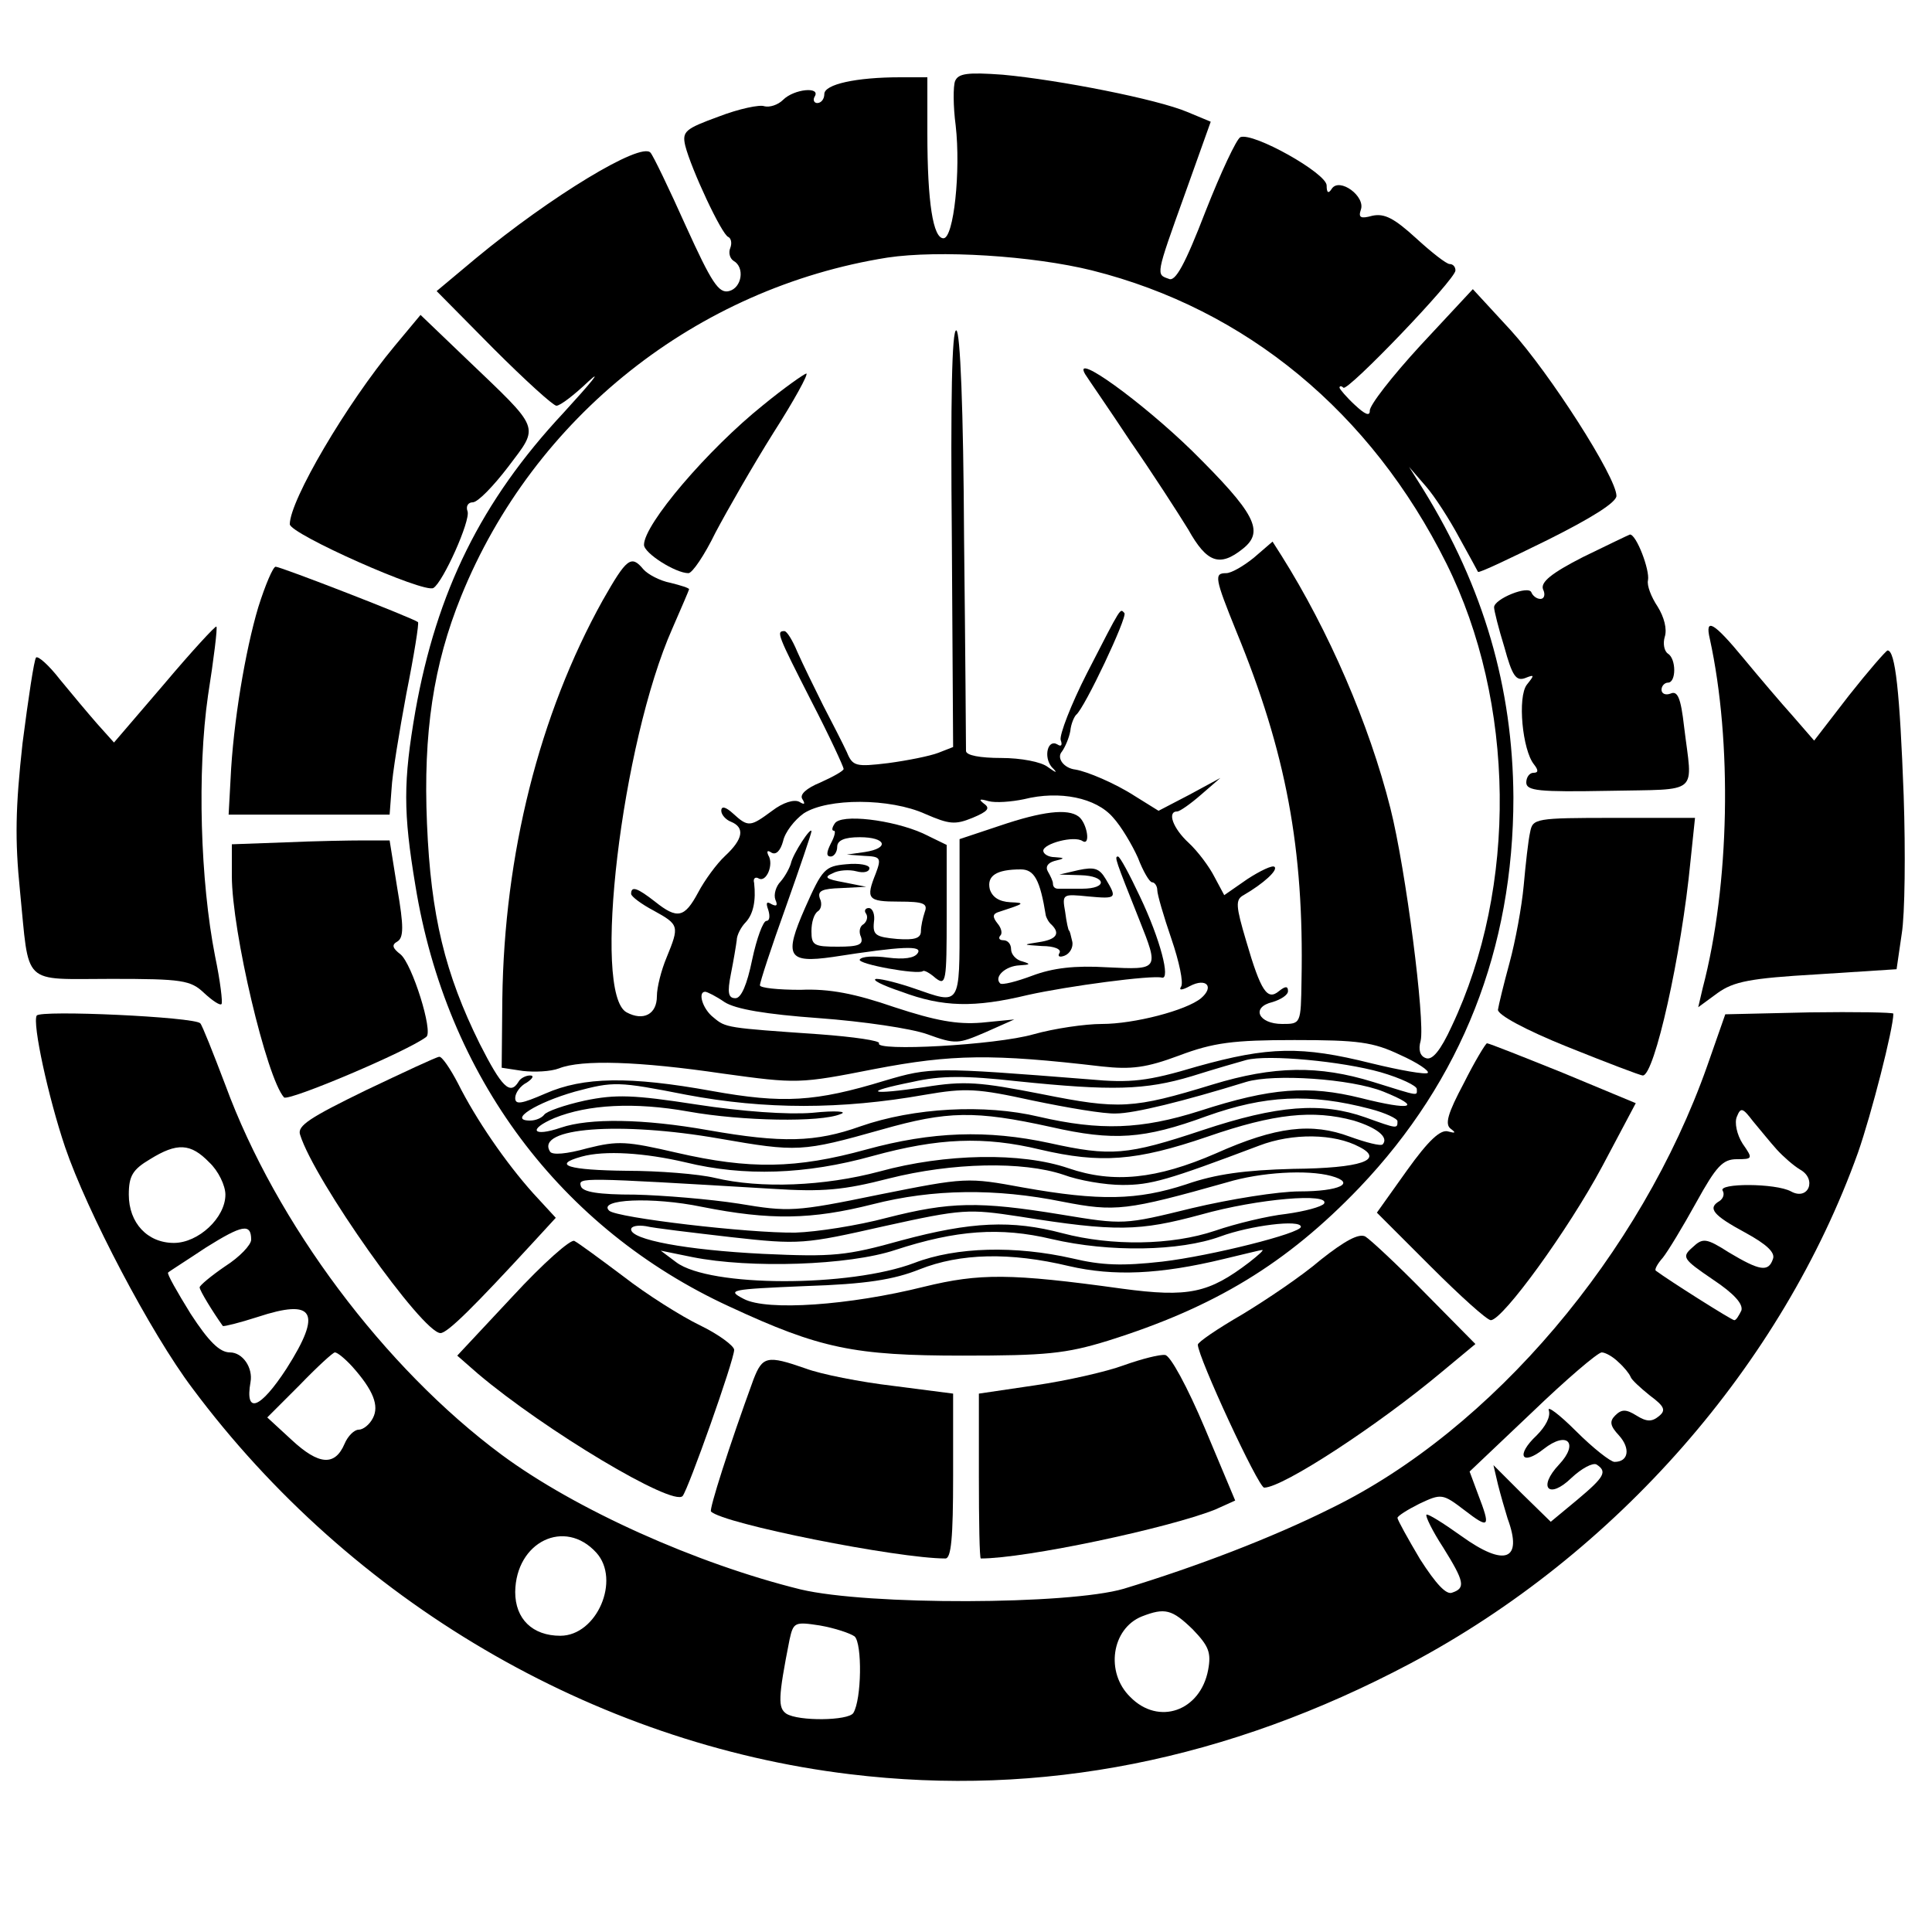 <?xml version="1.0" standalone="no"?>
<!DOCTYPE svg PUBLIC "-//W3C//DTD SVG 20010904//EN"
 "http://www.w3.org/TR/2001/REC-SVG-20010904/DTD/svg10.dtd">
<svg version="1.0" xmlns="http://www.w3.org/2000/svg"
 width="300pt" height="300pt" viewBox="0 0 300 300"
 preserveAspectRatio="xMidYMid meet">
<g transform="translate(0,300) scale(0.1,-0.1)"
fill="#000000" stroke="none">
<path d="M1483 2874 c-3 -8 -3 -39 1 -69 8 -70 -3 -175 -19 -175 -16 0 -25 55
-25 163 l0 87 -42 0 c-69 0 -118 -11 -118 -26 0 -8 -5 -14 -11 -14 -5 0 -7 5
-4 10 10 16 -32 12 -49 -5 -8 -8 -21 -12 -29 -10 -7 3 -40 -4 -71 -16 -52 -19
-57 -23 -52 -45 9 -36 57 -139 67 -142 4 -2 6 -9 3 -17 -3 -7 -1 -16 5 -20 18
-10 13 -42 -7 -47 -16 -4 -27 13 -67 101 -26 58 -51 110 -55 114 -15 17 -155
-68 -271 -164 l-61 -51 88 -89 c49 -49 93 -89 98 -89 6 0 28 17 50 38 22 20 4
-2 -39 -49 -128 -137 -197 -278 -230 -463 -19 -110 -19 -157 0 -271 48 -296
225 -533 488 -654 140 -65 193 -76 362 -76 129 0 160 3 225 23 166 52 278 120
391 238 159 167 239 371 239 606 -1 170 -46 326 -140 478 l-22 35 26 -30 c14
-16 37 -52 52 -80 15 -27 28 -51 29 -53 2 -2 50 21 109 50 68 34 106 58 106
68 0 29 -104 191 -164 257 l-59 64 -81 -87 c-45 -49 -80 -94 -79 -102 0 -9 -8
-5 -23 9 -13 12 -24 25 -24 27 0 3 3 3 6 0 6 -7 174 168 174 182 0 6 -4 10 -9
10 -5 0 -28 18 -52 40 -34 31 -49 39 -68 35 -18 -5 -22 -3 -18 9 8 21 -33 51
-45 33 -5 -8 -8 -7 -8 5 0 19 -114 83 -134 75 -6 -3 -30 -54 -54 -115 -32 -83
-47 -110 -57 -105 -20 7 -21 4 25 132 l40 112 -36 15 c-47 20 -200 50 -287 58
-55 4 -69 2 -74 -10z m213 -294 c239 -60 433 -220 550 -455 107 -215 111 -502
8 -719 -17 -37 -30 -53 -40 -49 -9 3 -12 13 -8 27 7 31 -23 266 -47 361 -33
131 -96 276 -169 392 l-14 22 -29 -25 c-16 -13 -35 -24 -43 -24 -19 0 -18 -7
16 -91 77 -187 105 -337 101 -541 -1 -68 -1 -68 -30 -68 -37 0 -49 26 -15 34
13 4 24 11 24 17 0 8 -4 8 -14 0 -18 -15 -28 -1 -51 78 -16 54 -17 64 -4 71
31 18 54 39 48 44 -3 3 -22 -6 -42 -19 l-36 -25 -15 28 c-8 16 -26 40 -40 53
-25 23 -34 49 -18 49 4 0 21 12 37 26 l30 26 -48 -26 -48 -25 -37 23 c-31 20
-74 38 -92 41 -18 2 -30 18 -21 28 5 7 11 21 13 32 1 11 6 22 9 25 13 10 80
152 75 158 -7 7 -3 14 -58 -93 -25 -49 -43 -96 -41 -104 3 -8 1 -11 -5 -7 -15
9 -22 -19 -9 -35 10 -10 8 -10 -6 0 -10 8 -42 14 -72 14 -33 0 -55 4 -55 11 0
6 -1 155 -3 330 -1 202 -6 321 -12 323 -7 2 -9 -109 -7 -322 l2 -325 -23 -9
c-13 -5 -48 -12 -78 -16 -50 -6 -55 -5 -64 17 -6 13 -23 46 -37 73 -14 28 -32
65 -40 83 -7 17 -16 32 -20 32 -13 0 -11 -5 42 -109 28 -54 50 -102 50 -105 0
-3 -16 -12 -36 -21 -22 -9 -33 -19 -28 -26 5 -8 3 -9 -5 -4 -8 4 -25 -1 -42
-14 -34 -25 -37 -26 -61 -4 -11 10 -18 12 -18 4 0 -6 7 -14 15 -17 22 -9 19
-27 -9 -53 -13 -12 -32 -38 -42 -57 -21 -39 -32 -42 -67 -14 -27 21 -37 25
-37 12 0 -4 16 -16 35 -26 40 -22 40 -24 20 -73 -8 -19 -15 -46 -15 -60 0 -28
-21 -39 -47 -25 -54 29 -8 418 71 596 14 32 26 60 26 61 0 2 -13 6 -29 10 -16
3 -35 13 -42 21 -19 23 -26 17 -63 -48 -99 -178 -153 -395 -156 -619 l-1 -107
33 -5 c18 -2 43 -1 56 4 35 14 125 11 254 -8 116 -16 119 -16 236 7 120 23
183 24 353 4 46 -5 69 -2 120 17 53 20 84 24 179 24 99 0 122 -3 164 -23 27
-12 46 -25 43 -28 -3 -3 -43 4 -88 15 -108 27 -159 26 -270 -5 -77 -23 -103
-26 -168 -20 -240 19 -246 19 -317 -2 -108 -33 -158 -36 -269 -16 -127 23
-199 22 -258 -4 -37 -16 -47 -18 -47 -7 0 8 8 19 18 24 9 6 12 11 5 11 -6 0
-15 -4 -18 -10 -13 -21 -26 -8 -60 59 -54 109 -76 199 -82 342 -6 141 10 247
53 353 113 279 366 479 662 526 80 12 225 3 318 -20z m32 -849 c13 -14 30 -43
39 -63 8 -21 18 -38 22 -38 4 0 8 -6 8 -12 0 -7 10 -41 22 -76 12 -35 19 -68
15 -74 -4 -6 1 -6 14 1 25 13 38 -1 17 -19 -23 -19 -104 -40 -154 -40 -26 0
-74 -7 -106 -16 -59 -17 -248 -27 -240 -14 2 4 -39 10 -93 14 -144 10 -145 10
-164 26 -17 13 -25 40 -13 40 3 0 17 -7 30 -16 17 -11 64 -19 147 -25 68 -5
143 -16 168 -25 44 -16 48 -15 90 3 l45 20 -51 -5 c-38 -3 -71 3 -135 24 -61
21 -101 29 -146 27 -35 0 -63 3 -63 7 0 5 18 60 40 121 22 62 40 115 40 118 0
9 -29 -35 -32 -50 -2 -7 -9 -20 -16 -28 -7 -7 -11 -20 -8 -28 4 -9 2 -11 -6
-7 -8 5 -9 2 -5 -9 3 -10 2 -17 -3 -17 -5 0 -15 -27 -22 -60 -8 -39 -17 -60
-26 -60 -11 0 -13 8 -7 38 4 20 8 44 9 52 0 8 7 21 14 28 12 13 16 34 13 61
-2 7 2 10 7 7 12 -7 24 22 15 36 -3 7 -1 8 5 4 7 -4 14 3 18 18 3 14 18 33 32
43 37 24 134 24 189 -1 37 -16 46 -17 73 -6 24 10 28 15 18 22 -9 7 -7 8 7 4
11 -3 36 -1 55 3 56 14 112 2 138 -28z m416 -396 c31 -9 56 -21 56 -26 0 -11
6 -12 -68 11 -84 26 -154 25 -249 -4 -124 -38 -145 -39 -265 -15 -97 19 -120
21 -182 11 -87 -13 -99 -8 -19 8 44 10 82 10 163 1 146 -15 198 -14 271 8 35
11 73 22 84 25 34 9 149 -2 209 -19z m4 -30 c62 -25 44 -30 -35 -10 -81 20
-139 16 -250 -20 -91 -29 -155 -31 -250 -9 -84 20 -194 14 -277 -15 -70 -25
-122 -26 -236 -6 -101 18 -185 19 -229 4 -44 -15 -52 -3 -10 15 52 21 124 25
208 10 84 -15 205 -17 236 -4 12 4 -6 6 -44 2 -38 -3 -109 2 -180 13 -97 15
-125 16 -173 6 -32 -7 -60 -17 -63 -22 -4 -5 -13 -9 -22 -9 -35 0 10 28 70 45
60 16 66 16 173 -5 122 -23 240 -23 370 0 64 11 81 10 168 -9 53 -11 111 -21
129 -20 28 0 105 19 202 49 43 13 163 5 213 -15z m-20 -27 c23 -6 42 -15 42
-19 0 -12 0 -12 -50 6 -68 24 -136 19 -253 -20 -117 -39 -142 -41 -237 -20
-97 21 -183 18 -285 -10 -109 -30 -181 -31 -294 -5 -78 18 -91 19 -139 7 -32
-9 -55 -11 -58 -5 -23 37 109 47 263 20 121 -21 128 -21 252 14 102 29 145 30
263 4 97 -22 144 -19 242 17 90 32 159 36 254 11z m-26 -18 c36 -11 55 -26 45
-37 -3 -3 -26 3 -51 12 -59 22 -114 16 -208 -26 -92 -40 -159 -47 -229 -23
-73 25 -191 23 -293 -5 -86 -23 -185 -27 -256 -10 -25 6 -87 11 -137 11 -90 1
-117 9 -70 22 36 10 98 6 162 -9 90 -22 186 -19 290 10 102 28 173 31 260 10
94 -22 149 -18 260 20 104 36 164 42 227 25z m9 -41 c39 -20 3 -33 -103 -34
-75 -2 -120 -8 -166 -24 -76 -25 -135 -26 -253 -5 -87 16 -89 16 -224 -11
-131 -27 -140 -27 -218 -14 -45 7 -118 13 -161 14 -57 0 -81 4 -84 13 -4 14
-4 14 298 -4 78 -5 110 -2 180 16 99 25 208 27 271 6 24 -9 65 -16 92 -16 44
0 69 7 212 61 52 20 117 19 156 -2z m-44 -45 c40 -11 13 -24 -49 -24 -33 0
-108 -12 -167 -26 -106 -26 -106 -26 -203 -10 -128 21 -173 20 -271 -5 -45
-12 -109 -22 -142 -23 -73 -1 -277 23 -289 34 -19 18 67 22 144 6 106 -21 170
-20 265 4 94 24 191 25 295 4 82 -16 99 -14 255 30 53 16 125 20 162 10z m-11
-43 c-4 -5 -30 -12 -59 -16 -28 -3 -78 -15 -110 -26 -68 -23 -161 -24 -237 -4
-79 21 -142 18 -250 -11 -86 -24 -106 -26 -215 -21 -120 6 -205 22 -205 38 0
5 10 7 23 5 12 -3 72 -10 132 -17 107 -12 114 -11 238 17 122 27 131 27 210
15 150 -24 186 -23 282 3 89 25 201 34 191 17z m-36 -36 c0 -10 -139 -45 -215
-54 -62 -7 -94 -6 -140 5 -88 20 -180 18 -245 -7 -100 -38 -318 -38 -370 1
l-24 18 49 -10 c90 -18 243 -13 315 11 95 31 163 36 243 17 90 -21 199 -19
262 4 46 17 125 27 125 15z m-80 -55 c-63 -48 -94 -55 -198 -41 -173 24 -221
24 -307 3 -116 -29 -244 -38 -280 -19 -27 14 -22 15 96 20 94 3 137 10 177 26
63 25 140 27 232 5 69 -16 141 -13 240 11 30 7 57 14 60 14 3 0 -6 -8 -20 -19z"/>
<path d="M1685 2419 c5 -8 37 -54 70 -104 34 -49 74 -111 90 -137 29 -52 49
-59 85 -30 34 27 19 55 -79 152 -78 76 -187 155 -166 119z"/>
<path d="M1185 2371 c-86 -69 -185 -185 -185 -217 0 -13 49 -44 69 -44 6 0 25
28 42 63 18 34 58 104 90 155 32 50 55 92 51 92 -4 -1 -34 -22 -67 -49z"/>
<path d="M1553 1718 l-63 -21 0 -123 c0 -138 2 -134 -70 -109 -23 8 -50 15
-59 15 -9 -1 9 -10 39 -20 64 -24 113 -25 196 -5 63 14 192 31 208 27 14 -4
-2 59 -34 126 -16 34 -31 62 -34 62 -6 0 -4 -5 33 -98 31 -78 31 -78 -50 -74
-50 3 -84 -1 -116 -13 -24 -9 -47 -15 -50 -12 -10 10 8 27 30 28 17 1 18 2 5
6 -10 2 -18 11 -18 19 0 8 -5 14 -12 14 -6 0 -8 3 -5 7 4 3 2 12 -4 19 -8 10
-8 15 2 18 40 13 42 14 18 15 -18 1 -28 8 -32 20 -5 21 10 31 48 31 21 0 30
-16 39 -72 1 -3 4 -10 9 -14 14 -14 7 -23 -20 -27 -26 -4 -25 -4 5 -6 19 0 31
-5 27 -11 -3 -5 0 -7 8 -4 8 3 14 13 12 22 -2 9 -4 17 -5 17 -1 0 -4 13 -6 29
-5 28 -4 28 36 24 44 -4 45 -3 27 27 -10 17 -18 19 -42 14 l-30 -7 33 -1 c40
-1 43 -21 2 -21 -16 0 -33 0 -37 0 -5 0 -8 3 -8 8 0 4 -4 12 -8 19 -4 7 0 13
10 16 17 4 17 5 1 6 -10 0 -18 5 -18 10 0 11 48 24 61 15 13 -8 7 28 -6 38
-17 13 -57 8 -122 -14z"/>
<path d="M1296 1721 c-4 -6 -5 -11 -1 -11 3 0 1 -9 -5 -20 -7 -14 -7 -20 0
-20 5 0 10 7 10 15 0 10 11 15 35 15 41 0 47 -17 8 -23 l-28 -4 27 -2 c25 -1
27 -3 18 -27 -16 -40 -13 -44 36 -44 38 0 45 -3 40 -16 -3 -9 -6 -22 -6 -30 0
-11 -10 -14 -37 -12 -33 3 -38 6 -36 26 2 12 -2 22 -8 22 -5 0 -8 -4 -4 -9 3
-5 1 -12 -4 -16 -6 -3 -8 -12 -4 -20 4 -12 -4 -15 -36 -15 -37 0 -41 2 -41 24
0 14 4 27 10 31 5 3 7 12 3 20 -4 12 4 15 33 16 l39 2 -35 7 c-28 5 -31 8 -17
14 9 5 26 6 37 3 11 -3 20 -1 20 5 0 5 -16 8 -36 6 -33 -3 -37 -7 -64 -68 -33
-75 -27 -86 43 -76 109 17 140 18 132 6 -5 -8 -22 -10 -46 -7 -22 3 -41 2 -44
-3 -4 -7 90 -24 98 -18 2 2 11 -3 20 -11 16 -12 17 -5 17 97 l0 110 -37 18
c-47 21 -128 31 -137 15z"/>
<path d="M613 2463 c-75 -90 -163 -240 -163 -277 0 -15 209 -108 223 -99 15 9
58 105 53 119 -3 8 1 14 8 14 8 0 32 25 55 55 49 65 52 56 -65 168 l-71 68
-40 -48z"/>
<path d="M2458 2135 c-49 -25 -66 -39 -62 -50 4 -8 2 -15 -4 -15 -6 0 -12 5
-14 10 -4 12 -58 -10 -58 -23 0 -5 7 -33 16 -62 12 -44 18 -53 32 -48 15 6 15
5 3 -10 -15 -19 -7 -102 11 -124 7 -9 7 -13 -1 -13 -6 0 -11 -7 -11 -15 0 -13
19 -15 128 -13 144 3 130 -8 117 100 -5 44 -10 56 -21 51 -8 -3 -14 0 -14 6 0
6 5 11 10 11 13 0 13 37 0 45 -6 4 -8 16 -5 26 4 12 -1 31 -11 47 -10 15 -17
33 -15 41 3 16 -18 71 -28 71 -3 -1 -36 -17 -73 -35z"/>
<path d="M401 2057 c-20 -67 -39 -179 -43 -267 l-3 -55 125 0 125 0 3 40 c1
22 12 89 23 148 12 60 20 110 18 111 -7 6 -213 86 -221 86 -4 0 -16 -28 -27
-63z"/>
<path d="M255 1938 l-78 -91 -26 29 c-14 16 -40 47 -58 69 -17 22 -34 37 -37
34 -3 -3 -12 -63 -21 -133 -11 -100 -12 -150 -4 -229 15 -150 1 -137 142 -137
110 0 123 -2 144 -22 13 -12 25 -20 27 -17 2 2 -2 36 -10 74 -23 117 -28 287
-11 405 9 57 15 106 13 107 -1 2 -38 -38 -81 -89z"/>
<path d="M2655 2008 c35 -160 31 -382 -11 -542 l-7 -30 30 22 c25 18 51 23
154 29 l124 8 8 55 c5 30 6 127 3 215 -6 161 -13 225 -25 225 -3 -1 -30 -32
-60 -70 l-54 -70 -33 38 c-18 20 -52 60 -76 89 -47 57 -61 65 -53 31z"/>
<path d="M2376 1708 c-3 -13 -7 -50 -10 -83 -3 -33 -13 -87 -22 -120 -9 -33
-17 -66 -18 -73 0 -8 42 -31 109 -58 60 -24 112 -44 116 -44 18 0 60 187 74
333 l7 67 -126 0 c-122 0 -126 -1 -130 -22z"/>
<path d="M443 1692 l-83 -3 0 -49 c0 -86 54 -314 81 -344 6 -7 193 72 221 94
11 8 -22 113 -40 128 -13 10 -14 15 -5 20 10 6 10 24 0 82 l-12 75 -40 0 c-22
0 -77 -1 -122 -3z"/>
<path d="M57 1423 c-7 -12 18 -127 44 -204 34 -100 133 -289 198 -375 246
-330 622 -551 1021 -599 297 -36 587 22 870 172 320 170 577 464 695 793 21
60 55 193 55 216 0 2 -59 3 -130 2 l-131 -3 -28 -80 c-103 -292 -334 -565
-584 -687 -92 -46 -210 -91 -322 -125 -85 -25 -397 -26 -502 -1 -162 40 -349
124 -464 209 -182 135 -350 359 -429 574 -19 50 -36 93 -39 96 -9 10 -249 21
-254 12z m2702 -208 c10 -11 26 -25 36 -31 27 -15 13 -49 -14 -34 -24 13 -114
13 -106 1 3 -5 1 -12 -5 -16 -19 -11 -10 -22 40 -49 33 -18 47 -31 43 -41 -7
-21 -21 -18 -68 10 -36 23 -41 23 -57 8 -17 -15 -15 -18 32 -50 33 -22 47 -38
44 -48 -4 -8 -8 -15 -11 -15 -4 0 -102 62 -122 77 -2 2 3 11 11 20 8 10 31 48
52 86 31 56 41 67 63 67 25 0 25 1 9 24 -9 14 -13 33 -9 42 6 15 9 14 25 -7
11 -13 27 -33 37 -44z m-2434 -20 c14 -13 25 -36 25 -50 0 -36 -42 -75 -80
-75 -41 0 -70 31 -70 75 0 29 6 39 33 55 42 26 63 25 92 -5z m65 -120 c0 -8
-18 -27 -40 -41 -22 -15 -40 -30 -40 -33 0 -5 21 -39 36 -60 2 -1 26 5 54 14
88 29 101 8 45 -80 -41 -63 -65 -72 -56 -21 4 22 -12 46 -32 46 -16 0 -33 17
-61 60 -21 34 -37 62 -35 64 2 2 29 19 59 39 56 35 70 38 70 12z m157 -197
c33 -37 42 -61 32 -80 -5 -10 -15 -18 -22 -18 -7 0 -17 -10 -22 -22 -15 -35
-40 -33 -82 6 l-38 35 50 50 c27 28 52 51 55 51 4 0 16 -10 27 -22z m1966 7
c9 -8 17 -18 19 -23 1 -4 15 -17 30 -29 23 -17 25 -23 14 -32 -11 -9 -19 -9
-35 1 -16 10 -23 10 -33 0 -9 -9 -8 -16 6 -31 18 -20 15 -41 -7 -41 -6 0 -33
21 -60 48 -26 26 -45 40 -42 32 3 -10 -5 -25 -19 -39 -33 -31 -23 -48 11 -21
37 29 55 9 24 -24 -34 -36 -16 -55 19 -21 16 15 33 24 39 21 17 -11 13 -19
-30 -55 l-41 -34 -45 44 -44 44 7 -30 c4 -16 11 -40 15 -53 24 -65 -4 -76 -72
-27 -28 20 -52 35 -54 33 -2 -2 9 -25 26 -51 33 -53 35 -63 14 -70 -9 -4 -25
13 -50 52 -19 32 -35 61 -35 64 0 3 16 13 34 22 34 16 36 16 70 -10 39 -30 41
-27 21 25 l-13 35 97 92 c53 51 101 92 108 93 6 0 18 -7 26 -15z m-1587 -296
c38 -42 1 -129 -56 -129 -43 0 -70 26 -70 68 1 78 77 115 126 61z m926 -119
c25 -26 29 -36 24 -63 -12 -64 -77 -87 -121 -42 -39 38 -29 106 18 125 36 14
47 11 79 -20z m-525 -11 c12 -11 11 -98 -2 -119 -8 -12 -85 -13 -104 -1 -13 9
-13 24 5 115 6 27 8 28 47 22 23 -4 47 -12 54 -17z"/>
<path d="M2273 1318 c-25 -47 -30 -64 -20 -71 8 -6 7 -7 -4 -4 -12 4 -31 -14
-64 -60 l-47 -66 83 -83 c46 -46 88 -84 94 -84 19 1 120 140 173 239 l52 98
-113 47 c-62 25 -115 46 -118 46 -2 0 -19 -28 -36 -62z"/>
<path d="M568 1307 c-86 -42 -107 -55 -102 -69 22 -71 190 -308 218 -308 11 0
53 42 145 142 l34 37 -35 38 c-43 48 -89 115 -117 171 -12 23 -25 42 -29 41
-4 0 -55 -24 -114 -52z"/>
<path d="M2051 1044 c-29 -25 -84 -62 -122 -85 -38 -22 -69 -43 -69 -47 0 -19
94 -222 103 -222 29 0 177 97 275 179 l53 44 -78 79 c-43 44 -85 83 -93 88
-10 5 -31 -6 -69 -36z"/>
<path d="M796 987 l-86 -92 32 -28 c104 -88 303 -207 318 -190 9 11 80 211 80
227 0 6 -24 24 -53 38 -29 14 -83 48 -119 76 -36 27 -70 52 -76 55 -5 4 -49
-35 -96 -86z"/>
<path d="M1745 880 c-27 -10 -89 -24 -137 -31 l-88 -13 0 -128 c0 -70 1 -128
3 -128 70 0 291 47 364 76 l31 14 -47 112 c-27 64 -54 114 -62 114 -8 1 -36
-6 -64 -16z"/>
<path d="M1170 858 c-38 -104 -69 -202 -66 -205 18 -19 290 -73 364 -73 9 0
12 32 12 128 l0 128 -93 12 c-51 6 -112 18 -136 27 -60 21 -67 19 -81 -17z"/>
</g>
</svg>

